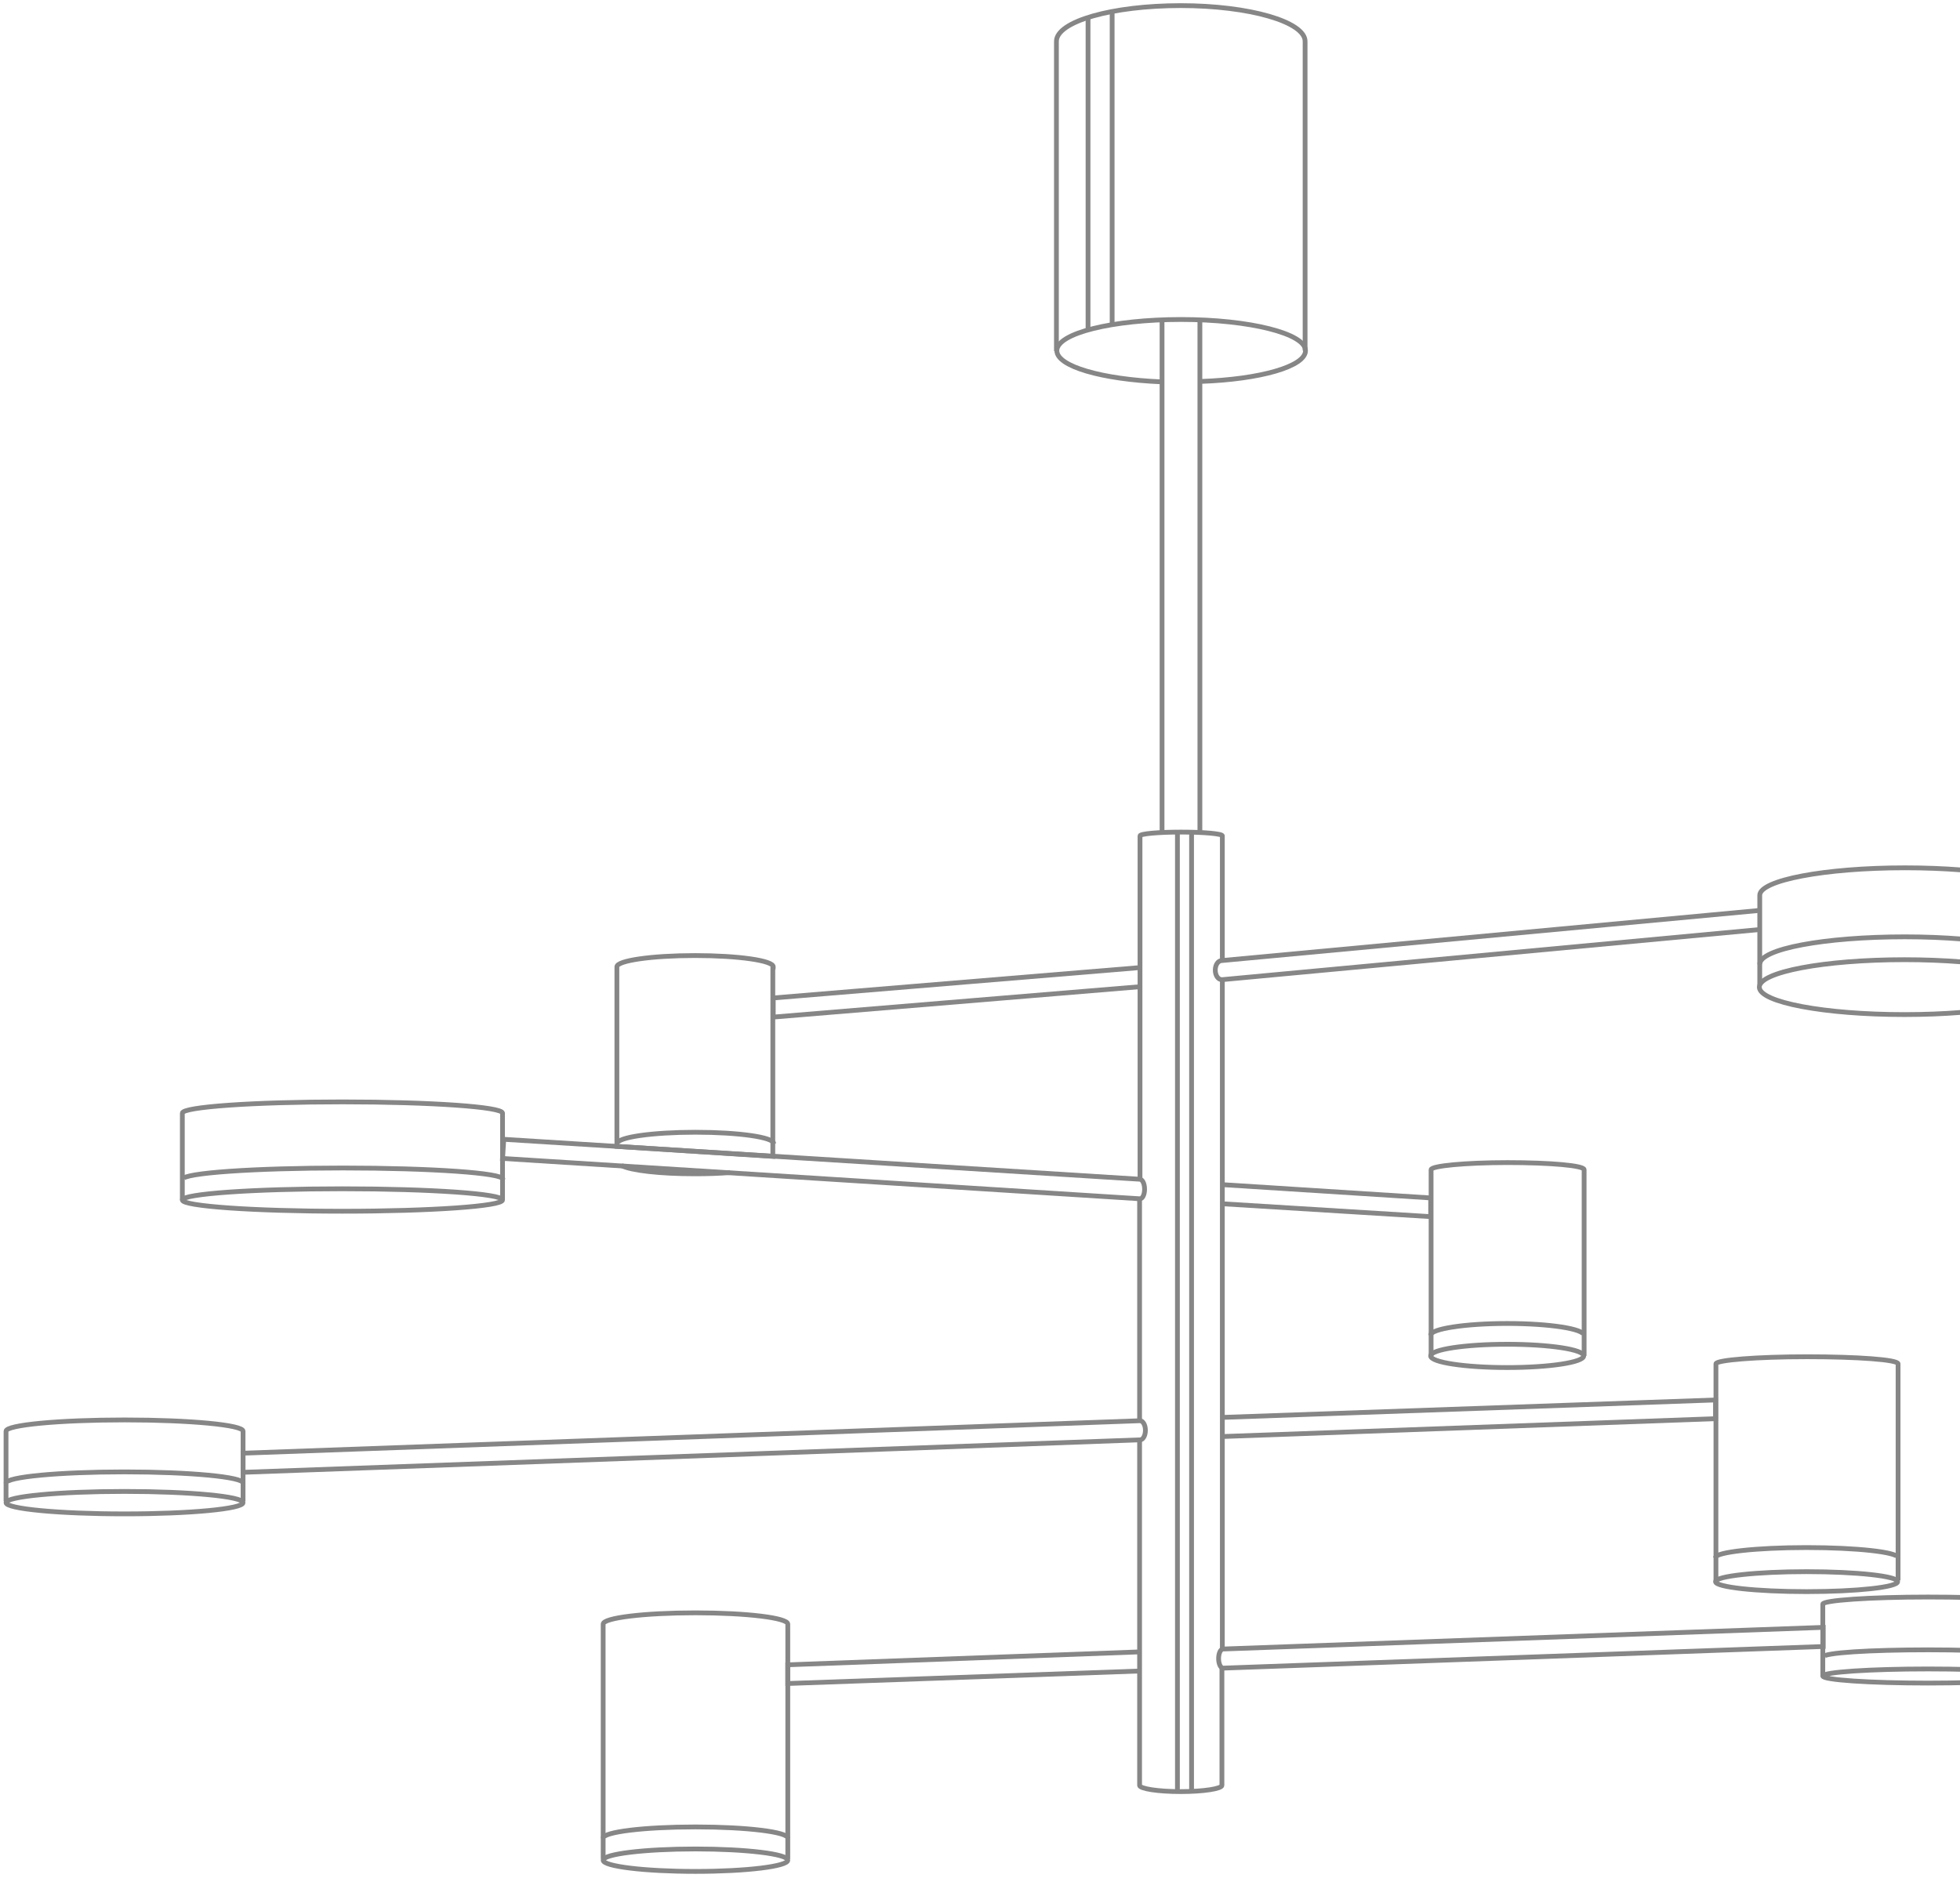 <svg width="410" height="393" viewBox="0 0 410 393" fill="none" xmlns="http://www.w3.org/2000/svg">
<path d="M273.004 73.372V9.264C273.004 9.264 273.004 8.829 273.004 8.655C273.004 4.566 261.348 1.174 246.996 1.174C232.643 1.174 220.987 4.479 220.987 8.655C220.987 8.829 220.987 9.264 220.987 9.264V73.459" stroke="#868686" stroke-miterlimit="10"/>
<path d="M428.826 206.108V187.928C428.826 187.928 428.826 187.493 428.826 187.319C428.826 184.101 415.256 181.578 398.468 181.578C381.68 181.578 368.11 184.188 368.11 187.319C368.11 187.493 368.11 187.928 368.11 187.928V206.108" stroke="#868686" stroke-miterlimit="10"/>
<path d="M161.75 202.285C161.75 200.98 154.443 199.936 145.396 199.936C136.35 199.936 129.043 200.98 129.043 202.285C129.043 202.459 129.043 202.807 129.043 202.807V239.863L161.663 241.951V202.807C161.75 202.807 161.75 202.459 161.75 202.285Z" stroke="#868686" stroke-miterlimit="10"/>
<path d="M71.632 253.433C90.128 253.433 105.122 252.381 105.122 251.084C105.122 249.787 90.128 248.735 71.632 248.735C53.137 248.735 38.143 249.787 38.143 251.084C38.143 252.381 53.137 253.433 71.632 253.433Z" stroke="#868686" stroke-miterlimit="10"/>
<path d="M129.13 239.254C129.13 237.949 136.437 236.905 145.483 236.905C154.53 236.905 161.837 237.949 161.837 239.254" stroke="#868686" stroke-miterlimit="10"/>
<path d="M38.23 246.735C38.23 245.43 53.191 244.386 71.719 244.386C90.247 244.386 105.209 245.43 105.209 246.735" stroke="#868686" stroke-miterlimit="10"/>
<path d="M105.122 251.084V232.904C105.122 231.599 90.16 230.555 71.632 230.555C53.104 230.555 38.143 231.599 38.143 232.904V251.084" stroke="#868686" stroke-miterlimit="10"/>
<path d="M50.843 314.149V299.448C50.843 298.143 39.709 297.099 26.052 297.099C12.395 297.099 1.261 298.143 1.261 299.448V314.149" stroke="#868686" stroke-miterlimit="10"/>
<path d="M164.794 388.956V339.809C164.794 338.505 156.182 337.461 145.483 337.461C134.784 337.461 126.172 338.505 126.172 339.809V388.956" stroke="#868686" stroke-miterlimit="10"/>
<path d="M145.483 391.566C156.148 391.566 164.794 390.514 164.794 389.217C164.794 387.92 156.148 386.869 145.483 386.869C134.818 386.869 126.172 387.92 126.172 389.217C126.172 390.514 134.818 391.566 145.483 391.566Z" stroke="#868686" stroke-miterlimit="10"/>
<path d="M126.172 384.607C126.172 383.302 134.784 382.258 145.483 382.258C156.182 382.258 164.794 383.302 164.794 384.607" stroke="#868686" stroke-miterlimit="10"/>
<path d="M26.052 316.758C39.744 316.758 50.843 315.707 50.843 314.41C50.843 313.112 39.744 312.061 26.052 312.061C12.36 312.061 1.261 313.112 1.261 314.41C1.261 315.707 12.36 316.758 26.052 316.758Z" stroke="#868686" stroke-miterlimit="10"/>
<path d="M1.261 310.321C1.261 309.016 12.395 307.973 26.052 307.973C39.709 307.973 50.843 309.016 50.843 310.321" stroke="#868686" stroke-miterlimit="10"/>
<path d="M425.316 350.683V335.982C425.316 335.982 425.316 335.721 425.316 335.634C425.316 334.764 415.487 334.155 403.309 334.155C391.131 334.155 381.302 334.851 381.302 335.634C381.302 335.808 381.302 335.982 381.302 335.982V350.683" stroke="#868686" stroke-miterlimit="10"/>
<path d="M403.309 352.161C415.463 352.161 425.316 351.499 425.316 350.683C425.316 349.866 415.463 349.204 403.309 349.204C391.155 349.204 381.302 349.866 381.302 350.683C381.302 351.499 391.155 352.161 403.309 352.161Z" stroke="#868686" stroke-miterlimit="10"/>
<path d="M381.389 346.681C381.389 345.811 391.218 345.203 403.396 345.203C415.574 345.203 425.403 345.898 425.403 346.681" stroke="#868686" stroke-miterlimit="10"/>
<path d="M397.046 330.676V285.704C397.046 285.704 397.046 285.53 397.046 285.356C397.046 284.487 388.521 283.878 377.996 283.878C367.471 283.878 358.946 284.574 358.946 285.356C358.946 285.443 358.946 285.704 358.946 285.704V330.676" stroke="#868686" stroke-miterlimit="10"/>
<path d="M331.372 283.704V245.082C331.372 245.082 331.372 244.908 331.372 244.734C331.372 243.864 324.239 243.255 315.366 243.255C306.494 243.255 299.361 243.951 299.361 244.734C299.361 244.821 299.361 245.082 299.361 245.082V283.704" stroke="#868686" stroke-miterlimit="10"/>
<path d="M315.279 286.139C324.119 286.139 331.285 285.049 331.285 283.704C331.285 282.359 324.119 281.268 315.279 281.268C306.44 281.268 299.274 282.359 299.274 283.704C299.274 285.049 306.44 286.139 315.279 286.139Z" stroke="#868686" stroke-miterlimit="10"/>
<path d="M299.274 279.354C299.274 278.05 306.407 276.919 315.279 276.919C324.152 276.919 331.285 278.05 331.285 279.354" stroke="#868686" stroke-miterlimit="10"/>
<path d="M130 243.864C131.914 244.908 138.09 245.604 145.396 245.604C148.006 245.604 150.528 245.517 152.703 245.343" stroke="#868686" stroke-miterlimit="10"/>
<path d="M377.909 333.024C388.43 333.024 396.959 332.09 396.959 330.937C396.959 329.784 388.43 328.849 377.909 328.849C367.388 328.849 358.859 329.784 358.859 330.937C358.859 332.09 367.388 333.024 377.909 333.024Z" stroke="#868686" stroke-miterlimit="10"/>
<path d="M358.859 325.892C358.859 324.761 367.384 323.804 377.909 323.804C388.434 323.804 396.959 324.761 396.959 325.892" stroke="#868686" stroke-miterlimit="10"/>
<path d="M398.381 212.284C415.147 212.284 428.739 209.714 428.739 206.543C428.739 203.372 415.147 200.802 398.381 200.802C381.615 200.802 368.023 203.372 368.023 206.543C368.023 209.714 381.615 212.284 398.381 212.284Z" stroke="#868686" stroke-miterlimit="10"/>
<path d="M368.11 201.759C368.11 198.541 381.68 196.018 398.468 196.018C415.256 196.018 428.826 198.628 428.826 201.759" stroke="#868686" stroke-miterlimit="10"/>
<path d="M242.994 79.896C230.555 79.374 221.074 76.677 221.074 73.372C221.074 69.719 232.73 66.848 247.083 66.848C261.435 66.848 273.091 69.806 273.091 73.372C273.091 76.677 263.61 79.374 251.171 79.809" stroke="#868686" stroke-miterlimit="10"/>
<path d="M250.997 174.102V66.848" stroke="#868686" stroke-miterlimit="10"/>
<path d="M243.081 66.848V174.102" stroke="#868686" stroke-miterlimit="10"/>
<path d="M238.384 202.459L161.75 208.809V212.81L238.384 206.46" stroke="#868686" stroke-miterlimit="10"/>
<path d="M255.607 251.867L299.274 254.563V250.649L255.607 247.865" stroke="#868686" stroke-miterlimit="10"/>
<path d="M238.297 345.637L164.794 348.334V352.248L238.297 349.639" stroke="#868686" stroke-miterlimit="10"/>
<path d="M255.52 300.579L358.859 296.838V292.924L255.52 296.578" stroke="#868686" stroke-miterlimit="10"/>
<path d="M255.694 344.942V205.068" stroke="#868686" stroke-miterlimit="10"/>
<path d="M238.384 301.188V373.299C238.384 373.299 238.384 373.473 238.384 373.56C238.384 374.256 242.211 374.865 246.996 374.865C251.78 374.865 255.607 374.256 255.607 373.56C255.607 373.473 255.607 373.299 255.607 373.299V348.856" stroke="#868686" stroke-miterlimit="10"/>
<path d="M238.384 250.823V297.273" stroke="#868686" stroke-miterlimit="10"/>
<path d="M368 194.501L255.607 204.982C254.824 204.982 254.215 204.112 254.215 202.981C254.215 201.85 254.824 200.98 255.607 200.98L368 190.5" stroke="#868686" stroke-miterlimit="10"/>
<path d="M238.384 246.735L105.383 238.384L105.122 242.385L238.384 250.823C238.384 250.823 238.384 250.823 238.471 250.823C238.993 250.823 239.428 249.953 239.428 248.822C239.428 247.692 238.993 246.735 238.384 246.735Z" stroke="#868686" stroke-miterlimit="10"/>
<path d="M238.471 297.273C238.384 297.273 238.297 297.273 238.297 297.273L50.843 304.058V308.06L238.297 301.275H238.471C239.08 301.275 239.602 300.405 239.602 299.274C239.602 298.143 239.08 297.273 238.471 297.273Z" stroke="#868686" stroke-miterlimit="10"/>
<path d="M381.388 344.507V340.505L255.868 345.029C255.346 345.029 254.911 345.898 254.911 347.029C254.911 348.16 255.346 349.03 255.868 349.03L381.388 344.507Z" stroke="#868686" stroke-miterlimit="10"/>
<path d="M255.694 200.98V174.971C255.694 174.971 255.694 174.971 255.694 174.884C255.694 174.45 251.867 174.102 247.083 174.102C242.298 174.102 238.471 174.45 238.471 174.884V174.971V246.822" stroke="#868686" stroke-miterlimit="10"/>
<path d="M227.598 3.697V69.023" stroke="#868686" stroke-miterlimit="10"/>
<path d="M232.643 2.566V67.892" stroke="#868686" stroke-miterlimit="10"/>
<path d="M246.3 174.102V374.778" stroke="#868686" stroke-miterlimit="10"/>
<path d="M249.257 174.102V374.778" stroke="#868686" stroke-miterlimit="10"/>
</svg>
